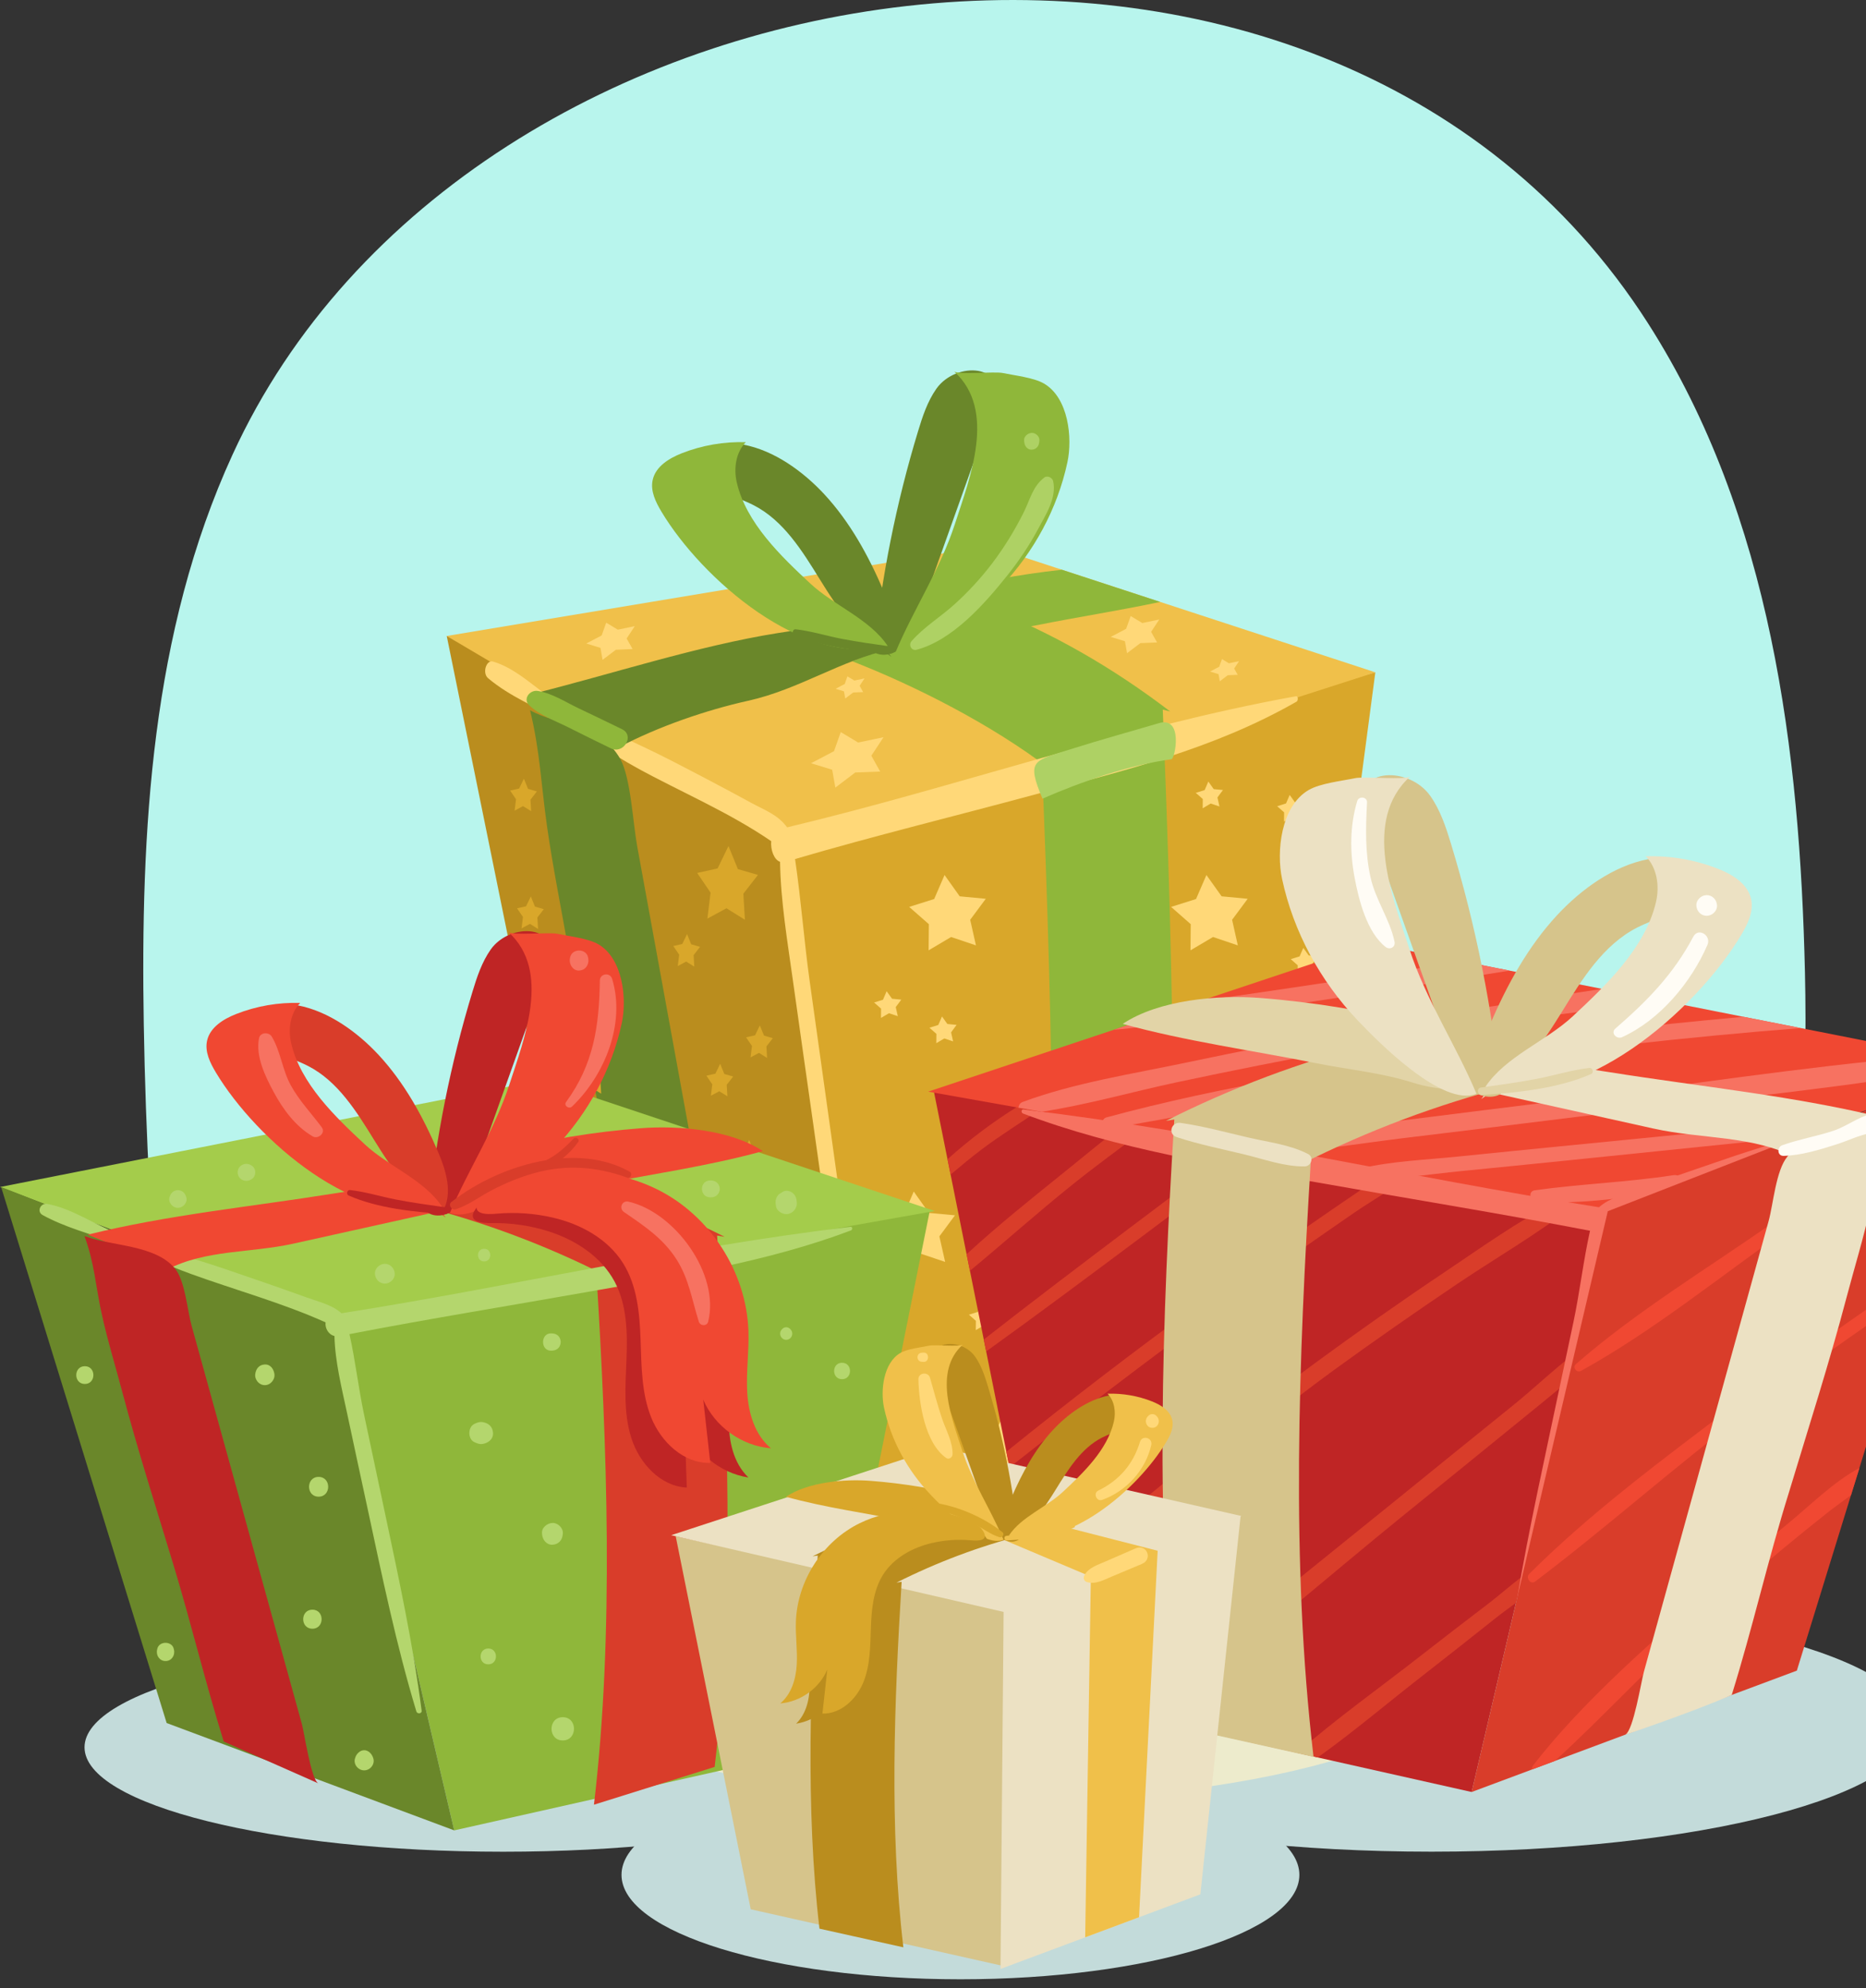 <svg width="579" height="617" viewBox="0 0 579 617" fill="none" xmlns="http://www.w3.org/2000/svg">
<rect x="0" y="0" width="579" height="617" fill="#333333" stroke="none"/>
<g clip-path="url(#clip0_96_2973)">
<path d="M560.058 301.843C561.753 376.552 550.791 450.955 539.844 524.992C505.781 525.557 471.458 523.908 437.212 523.816C312.565 523.496 187.902 523.175 63.255 522.854C51.987 455.047 45.758 386.522 44.613 317.921C43.62 257.946 46.857 196.368 72.141 141.127C145.106 -18.276 410.646 -57.226 511.338 100.299C549.676 160.258 558.501 233.471 560.058 301.843Z" fill="#B8F5ED"/>
<path d="M156.13 574.691C227.871 574.691 286.029 560.178 286.029 542.276C286.029 524.374 227.871 509.861 156.13 509.861C84.388 509.861 26.23 524.374 26.23 542.276C26.23 560.178 84.388 574.691 156.13 574.691Z" fill="#C3DBDA"/>
<path d="M444.205 574.676C526.909 574.676 593.953 557.292 593.953 535.848C593.953 514.404 526.909 497.02 444.205 497.02C361.502 497.02 294.457 514.404 294.457 535.848C294.457 557.292 361.502 574.676 444.205 574.676Z" fill="#C3DBDA"/>
<path d="M311.359 558.842C394.062 558.842 461.107 538.177 461.107 512.685C461.107 487.194 394.062 466.529 311.359 466.529C228.655 466.529 161.611 487.194 161.611 512.685C161.611 538.177 228.655 558.842 311.359 558.842Z" fill="#EDEBCC"/>
<path d="M298.015 614.282C356.096 614.282 403.18 599.77 403.18 581.867C403.18 563.965 356.096 549.452 298.015 549.452C239.933 549.452 192.849 563.965 192.849 581.867C192.849 599.77 239.933 614.282 298.015 614.282Z" fill="#C3DBDA"/>
<path d="M393.256 461.414L426.754 208.659L241.844 258.45L279.205 500.272L393.256 461.414Z" fill="#D9A72A"/>
<path d="M426.754 208.659L246.715 266.588L138.618 197.375L306.763 169.373L329.513 176.824L360.003 186.81L426.754 208.659Z" fill="#F0C04A"/>
<path d="M360.033 470.407C366.339 389.27 364.079 301.782 360.796 220.233C361.56 220.431 362.323 220.614 363.102 220.813C345.086 207.041 326.092 196.215 306.55 188.581L264.441 205.224C283.984 212.843 307.634 224.828 325.65 238.601C324.886 238.402 324.123 238.219 323.344 238.02C326.627 319.569 328.886 407.058 322.581 488.195L360.033 470.407Z" fill="#8FB73A"/>
<path d="M360.003 186.81C347.406 189.482 334.551 191.467 322.046 193.971C313.374 195.711 303.893 196.627 295.465 199.315C280.945 203.926 266.105 199.162 251.402 198.109C276.09 186.932 302.565 179.725 329.512 176.824L360.003 186.81Z" fill="#8FB73A"/>
<path d="M138.618 197.375L189.979 449.733L279.205 500.272L241.844 258.449L138.618 197.375Z" fill="#BA8D1E"/>
<path d="M152.924 205.3C160.71 207.529 167.291 214.766 174.589 219.148C185.368 225.622 196.834 230.157 207.812 235.806C216.362 240.204 224.881 244.677 233.386 249.319C237.294 251.456 241.279 252.77 244.241 256.77C296.931 244.204 349.208 225.607 402.157 216.079C402.829 215.957 402.86 217.454 402.31 217.759C376.324 232.63 348.72 239.135 321.466 246.494C296.549 253.228 271.54 259.32 246.699 266.603C248.531 279.047 249.493 291.964 251.219 304.408C253.432 320.394 255.692 336.365 257.921 352.335C262.166 382.659 266.487 413.18 269.097 443.931C269.219 445.382 267.723 445.58 267.464 444.267C261.234 412.967 256.837 380.674 252.318 348.702C250.196 333.754 248.058 318.806 245.966 303.843C244.348 292.239 242.226 279.642 242.043 267.473C240.134 266.801 239.05 263.671 239.294 261.06C225.981 251.945 211.247 245.807 197.613 238.31C189.399 233.806 181.551 228.157 173.398 223.439C166.069 219.194 158.374 216.293 151.473 210.506C149.519 208.857 150.924 204.735 152.924 205.3Z" fill="#FFD878"/>
<path d="M276.502 201.468C260.761 204.964 247.936 213.972 232.195 217.469C219.003 220.401 204.224 225.515 192.33 231.776C192.834 231.699 180.681 226.538 181.169 226.355C172.467 222.874 173.291 218.996 164.604 215.515C189.338 209.361 216.255 200.475 241.432 196.46C247.676 195.467 254.013 194.459 260.303 195.208C266.578 195.956 272.899 198.704 276.579 203.849C275.922 203.361 275.266 202.888 274.594 202.399" fill="#6A872A"/>
<path d="M192.147 375.544C197.781 403.852 201.888 430.205 207.69 458.437C217.476 465.002 227.263 471.568 237.035 478.133C234.806 476.438 232.683 454.268 231.92 450.1C229.996 439.58 228.088 429.075 226.164 418.555C222.332 397.531 218.484 376.506 214.652 355.466C210.926 335.021 207.186 314.577 203.46 294.132C201.537 283.612 199.628 273.108 197.704 262.588C196.391 255.381 195.704 241.441 192.529 235.669C186.315 224.416 172.94 225.317 164.466 220.416C167.581 233.135 167.901 243.67 169.764 256.648C171.596 269.428 174.146 281.918 176.345 294.56C181.123 321.89 186.818 348.809 192.147 375.544Z" fill="#6A872A"/>
<path d="M322.23 134.378C320.352 146.577 318.489 158.792 316.611 170.992L322.23 134.378Z" fill="#E6369F"/>
<path d="M290.533 120.667C287.785 124.591 286.258 129.217 284.869 133.813C278.075 156.151 273.479 179.16 271.158 202.399C273.998 204.109 277.861 202.933 280.212 200.597C282.564 198.246 283.739 195.009 284.854 191.894C292.717 169.816 300.595 147.753 308.458 125.675C313.038 112.803 296.595 112.025 290.533 120.667Z" fill="#6A872A"/>
<path d="M331.207 143.462C332.826 135.935 331.558 123.461 323.909 119.018C320.718 117.17 314.825 116.544 311.145 115.765C308.672 115.246 297.206 116.33 296.045 115.277C309.359 127.308 300.9 148.394 296.32 162.563C291.74 176.733 283.571 188.856 277.892 202.384C287.159 206.216 305.007 188.016 310.611 182.107C320.764 171.389 328.108 157.937 331.207 143.462Z" fill="#8FB73A"/>
<path d="M219.782 146.348C217.812 139.248 224.973 136.912 230.683 137.996C240.287 139.813 249.203 146.333 255.723 153.341C263.738 161.983 269.494 172.488 274.136 183.328C276.701 189.298 278.884 196.429 275.586 202.017C266.028 197.91 259.845 188.657 254.379 179.801C248.913 170.946 243.127 161.556 233.874 156.807C231.187 155.418 228.271 154.486 225.629 152.99C223.019 151.494 220.591 149.28 219.782 146.348Z" fill="#6A872A"/>
<path d="M205.262 158.838C217.721 179.588 249.264 207.361 275.449 200.491C269.922 192.154 258.761 187.925 251.478 181.145C242.363 172.656 231.492 162.289 228.607 149.677C227.614 145.356 228.317 140.409 231.416 137.233C224.652 137.019 217.843 138.195 211.552 140.669C207.598 142.226 203.46 144.776 202.529 148.914C201.75 152.349 203.445 155.815 205.262 158.838Z" fill="#8FB73A"/>
<path d="M246.867 195.299C251.631 195.834 256.287 197.299 261.005 198.231C266.227 199.254 271.479 199.941 276.746 200.704C277.907 200.872 277.632 202.811 276.472 202.75C266.715 202.124 255.417 200.948 246.424 196.994C245.6 196.627 245.997 195.192 246.867 195.299Z" fill="#6A872A"/>
<path d="M302.824 293.399L295.114 290.804L288.136 294.941L288.213 286.819L282.106 281.459L289.862 279.016L293.083 271.565L297.786 278.177L305.878 278.94L301.038 285.46L302.824 293.399Z" fill="#FFD878"/>
<path d="M328.261 362.245L320.55 359.649L313.558 363.802L313.649 355.68L307.542 350.305L315.298 347.877L318.52 340.411L323.222 347.038L331.314 347.786L326.474 354.321L328.261 362.245Z" fill="#FFD878"/>
<path d="M320.184 462.803L312.473 460.208L305.496 464.345L305.572 456.222L299.465 450.863L307.221 448.42L310.443 440.969L315.145 447.581L323.237 448.344L318.397 454.864L320.184 462.803Z" fill="#FFD878"/>
<path d="M293.266 391.637L285.556 389.041L278.579 393.194L278.655 385.071L272.548 379.697L280.304 377.269L283.525 369.803L288.228 376.429L296.32 377.177L291.48 383.712L293.266 391.637Z" fill="#FFD878"/>
<path d="M231.141 285.46L225.416 281.887L219.492 285.093L220.484 277.047L216.331 270.924L222.667 269.52L226.042 262.557L228.958 269.733L235.187 271.535L230.653 277.368L231.141 285.46Z" fill="#D9A72A"/>
<path d="M202.346 430.892L196.636 427.319L190.696 430.51L191.704 422.464L187.551 416.357L193.887 414.952L197.246 407.974L200.178 415.15L206.407 416.952L201.873 422.8L202.346 430.892Z" fill="#D9A72A"/>
<path d="M237.569 376.704L231.859 373.146L225.92 376.338L226.912 368.291L222.774 362.184L229.111 360.779L232.47 353.801L235.386 360.977L241.615 362.779L237.096 368.627L237.569 376.704Z" fill="#D9A72A"/>
<path d="M186.544 339.434L180.818 335.861L174.894 339.052L175.887 331.021L171.734 324.898L178.07 323.493L181.444 316.516L184.36 323.692L190.59 325.509L186.055 331.341L186.544 339.434Z" fill="#D9A72A"/>
<path d="M238.012 328.334L235.508 326.761L232.882 328.166L233.325 324.623L231.492 321.936L234.286 321.31L235.767 318.241L237.065 321.402L239.798 322.196L237.813 324.761L238.012 328.334Z" fill="#D9A72A"/>
<path d="M225.706 340.243L223.187 338.67L220.576 340.075L221.019 336.533L219.186 333.845L221.98 333.219L223.461 330.15L224.744 333.311L227.492 334.105L225.492 336.67L225.706 340.243Z" fill="#D9A72A"/>
<path d="M250.73 433.075L248.211 431.503L245.6 432.907L246.027 429.365L244.211 426.678L246.989 426.052L248.486 422.983L249.768 426.144L252.501 426.937L250.516 429.518L250.73 433.075Z" fill="#D9A72A"/>
<path d="M250.73 399.454L248.211 397.882L245.6 399.286L246.027 395.744L244.211 393.042L246.989 392.431L248.486 389.362L249.768 392.522L252.501 393.316L250.516 395.881L250.73 399.454Z" fill="#D9A72A"/>
<path d="M186.33 371.528L183.826 369.955L181.2 371.375L181.643 367.833L179.81 365.131L182.604 364.52L184.085 361.436L185.383 364.596L188.116 365.405L186.131 367.97L186.33 371.528Z" fill="#D9A72A"/>
<path d="M164.802 251.747L162.283 250.174L159.672 251.594L160.115 248.052L158.283 245.349L161.077 244.739L162.558 241.654L163.84 244.815L166.588 245.624L164.604 248.189L164.802 251.747Z" fill="#D9A72A"/>
<path d="M215.431 299.995L212.911 298.423L210.301 299.827L210.743 296.285L208.911 293.598L211.705 292.972L213.186 289.903L214.469 293.063L217.217 293.857L215.217 296.438L215.431 299.995Z" fill="#D9A72A"/>
<path d="M166.955 288.3L164.436 286.727L161.825 288.132L162.268 284.589L160.435 281.902L163.229 281.276L164.71 278.207L165.993 281.368L168.741 282.162L166.741 284.742L166.955 288.3Z" fill="#D9A72A"/>
<path d="M273.113 239.456L265.372 239.746L259.204 244.433L258.211 238.891L251.646 236.875L258.776 233.135L260.883 227.21L266.273 230.447L274.151 228.798L270.365 234.539L273.113 239.456Z" fill="#FFD878"/>
<path d="M359.025 199.391L353.85 199.59L349.712 202.72L349.055 199.009L344.658 197.666L349.422 195.162L350.842 191.192L354.445 193.36L359.713 192.261L357.178 196.093L359.025 199.391Z" fill="#FFD878"/>
<path d="M196.284 201.437L191.109 201.651L186.971 204.781L186.315 201.071L181.917 199.712L186.681 197.223L188.101 193.253L191.704 195.422L196.972 194.322L194.437 198.155L196.284 201.437Z" fill="#FFD878"/>
<path d="M384.05 209.438L380.95 209.56L378.492 211.438L378.095 209.224L375.469 208.415L378.324 206.918L379.164 204.552L381.317 205.85L384.462 205.193L382.95 207.483L384.05 209.438Z" fill="#FFD878"/>
<path d="M267.83 214.797L264.731 214.919L262.273 216.782L261.876 214.568L259.265 213.774L262.105 212.278L262.944 209.911L265.097 211.209L268.242 210.552L266.731 212.843L267.83 214.797Z" fill="#FFD878"/>
<path d="M384.08 293.399L376.385 290.804L369.392 294.941L369.469 286.819L363.377 281.459L371.118 279.016L374.339 271.565L379.057 278.177L387.149 278.94L382.309 285.46L384.08 293.399Z" fill="#FFD878"/>
<path d="M399.287 362.245L391.577 359.649L384.599 363.802L384.676 355.68L378.568 350.305L386.324 347.877L389.546 340.411L394.249 347.038L402.341 347.786L397.501 354.321L399.287 362.245Z" fill="#FFD878"/>
<path d="M383.897 418.112L376.202 415.532L369.209 419.67L369.285 411.547L363.194 406.172L370.95 403.745L374.156 396.278L378.874 402.905L386.966 403.653L382.126 410.188L383.897 418.112Z" fill="#FFD878"/>
<path d="M378.385 250.296L375.652 249.38L373.179 250.861L373.209 247.975L371.041 246.067L373.789 245.212L374.935 242.555L376.599 244.907L379.469 245.181L377.759 247.487L378.385 250.296Z" fill="#FFD878"/>
<path d="M307.985 412.265L305.252 411.348L302.778 412.814L302.809 409.928L300.641 408.02L303.389 407.165L304.534 404.523L306.198 406.86L309.069 407.134L307.359 409.455L307.985 412.265Z" fill="#FFD878"/>
<path d="M407.852 301.919L405.119 301.003L402.646 302.469L402.661 299.583L400.508 297.674L403.257 296.819L404.402 294.178L406.066 296.514L408.936 296.789L407.211 299.109L407.852 301.919Z" fill="#FFD878"/>
<path d="M403.638 254.449L400.905 253.533L398.417 254.999L398.447 252.113L396.294 250.22L399.043 249.349L400.173 246.708L401.852 249.059L404.722 249.319L402.997 251.64L403.638 254.449Z" fill="#FFD878"/>
<path d="M382.599 326.883L379.866 325.967L377.393 327.433L377.423 324.547L375.255 322.654L378.003 321.784L379.149 319.142L380.828 321.478L383.698 321.753L381.973 324.074L382.599 326.883Z" fill="#FFD878"/>
<path d="M385.256 439.534L382.523 438.618L380.049 440.084L380.065 437.213L377.912 435.305L380.66 434.434L381.805 431.793L383.469 434.144L386.34 434.404L384.614 436.725L385.256 439.534Z" fill="#FFD878"/>
<path d="M295.74 323.204L293.007 322.287L290.533 323.753L290.564 320.867L288.396 318.959L291.144 318.104L292.289 315.462L293.954 317.798L296.824 318.073L295.114 320.394L295.74 323.204Z" fill="#FFD878"/>
<path d="M278.579 315.371L275.846 314.454L273.357 315.92L273.388 313.034L271.219 311.126L273.983 310.271L275.113 307.629L276.792 309.965L279.663 310.24L277.937 312.561L278.579 315.371Z" fill="#FFD878"/>
<path d="M193.033 226.325C188.544 224.111 184.024 221.973 179.52 219.82C175.49 217.897 171.291 215.133 166.848 214.431C164.42 214.049 162.1 216.904 164.237 218.92C167.535 222.019 172.1 223.622 176.116 225.622C180.589 227.852 185.063 230.096 189.567 232.264C193.521 234.158 197.002 228.294 193.033 226.325Z" fill="#8FB73A"/>
<path d="M359.606 224.431C350.72 227.057 341.773 229.5 332.948 232.295C320.657 236.188 318.336 235.608 323.466 247.868C335.192 242.708 350.781 237.318 363.484 235.638C364.613 235.501 367.255 222.172 359.606 224.431Z" fill="#AED164"/>
<path d="M326.78 149.311C326.535 148.242 324.993 147.478 324.047 148.196C320.413 150.96 319.634 155.052 317.619 159.067C314.855 164.594 311.618 169.877 307.893 174.794C304.397 179.405 300.458 183.665 296.183 187.543C291.862 191.467 286.686 194.582 282.854 198.964C281.815 200.139 282.793 202.079 284.426 201.651C295.541 198.704 305.511 187.421 312.428 178.748C316.031 174.244 319.298 169.435 322.016 164.35C324.428 159.831 327.94 154.563 326.78 149.311Z" fill="#AED164"/>
<path d="M320.153 134.347C318.978 134.393 317.634 135.401 317.771 136.729C317.787 136.897 317.802 137.065 317.817 137.233C317.939 138.439 318.794 139.615 320.138 139.554C321.497 139.493 322.337 138.531 322.459 137.233C322.474 137.065 322.489 136.897 322.504 136.729C322.657 135.493 321.344 134.302 320.153 134.347Z" fill="#AED164"/>
<path d="M498.88 375.91L488.513 420.112V420.128L486.482 428.785L472.314 489.264L470.39 497.447L456.633 556.155L408.891 545.436L402.509 544.001L357.896 533.985L351.651 532.58C351.636 532.58 351.636 532.58 351.636 532.58L327.665 527.206L321.97 498.852L320.978 493.966L313.237 455.429L312.26 450.558L306 419.425L305.252 415.73L300.962 394.4L299.923 389.255L294.961 364.535L293.999 359.771L289.785 338.792L315.802 343.404L322.367 344.579L348.353 349.19L355.438 350.442C355.453 350.442 355.453 350.442 355.453 350.442L384.401 355.588L390.462 356.672L430.479 363.772L437.9 365.085L482.619 373.024L488.467 374.063L498.88 375.91Z" fill="#BF2525"/>
<path d="M322.367 344.579C316.428 348.626 310.305 352.412 304.549 356.764C301.267 359.253 298.106 361.879 294.961 364.535L293.999 359.772C300.763 353.695 308.244 348.061 315.802 343.404L322.367 344.579Z" fill="#D93D2A"/>
<path d="M355.437 350.442C347.773 356.168 340.032 361.817 332.597 367.787C321.848 376.414 311.573 385.621 300.961 394.4L299.923 389.255C309.679 380.262 320.153 371.895 330.429 363.619C336.322 358.855 342.276 353.939 348.353 349.19L355.437 350.442Z" fill="#D93D2A"/>
<path d="M390.462 356.672C388.004 358.458 385.561 360.245 383.164 362.062C373.881 369.101 364.583 376.093 355.269 383.071C338.918 395.286 322.581 407.501 306 419.425L305.252 415.731C320.23 404.004 335.406 392.522 350.597 381.04C359.88 374.032 369.179 367.039 378.507 360.092C380.477 358.626 382.446 357.115 384.401 355.588L390.462 356.672Z" fill="#D93D2A"/>
<path d="M437.9 365.085C431.35 369.238 424.708 373.238 418.555 377.498C404.646 387.087 390.859 396.844 377.21 406.783C355.544 422.54 334.291 438.862 313.237 455.429L312.26 450.558C331.543 434.938 351.269 419.884 371.286 405.211C385.302 394.95 399.455 384.888 413.791 375.071C419.334 371.269 424.891 367.497 430.479 363.772L437.9 365.085Z" fill="#D93D2A"/>
<path d="M488.467 374.063C477.016 383.01 464.222 390.339 452.175 398.462C439.274 407.165 426.494 416.051 413.914 425.197C392.249 440.923 350.384 475.369 321.97 498.852L320.978 493.966C348.262 470.59 387.531 438.083 407.852 423.181C421.151 413.425 434.648 403.913 448.358 394.736C459.488 387.27 470.68 379.239 482.619 373.024L488.467 374.063Z" fill="#D93D2A"/>
<path d="M488.513 420.128L486.482 428.785C480.894 433.427 475.245 437.992 469.611 442.573C457.885 452.146 446.098 461.674 434.342 471.216C416.036 486.057 383.027 514.319 357.896 533.985L351.651 532.58C376.492 511.037 413.379 481.614 433.06 465.659C445.213 455.795 457.351 445.932 469.535 436.114C475.55 431.274 481.856 425.212 488.513 420.128Z" fill="#D93D2A"/>
<path d="M472.314 489.264L470.39 497.448C468.054 499.173 465.733 500.852 463.596 502.563C456.511 508.212 449.412 513.815 442.266 519.388C431.212 527.969 420.341 537.222 408.891 545.436L402.509 544.001C414.708 533.298 428.189 523.77 440.923 513.8C447.824 508.395 454.786 503.066 461.763 497.738C465.214 495.096 468.68 492.012 472.314 489.264Z" fill="#D93D2A"/>
<path d="M616 330.38L497.093 375.91L437.09 365.253C437.09 365.253 437.09 365.253 437.075 365.253L422.25 362.627H422.235L396.157 358H396.081L382.126 355.496C382.111 355.496 382.111 355.496 382.111 355.496L348.506 349.526H348.491L342.109 348.397L323.222 345.037H323.207L316 343.77L287.999 338.793L345.574 319.6L372.354 310.683L425.899 292.834L453.656 298.316L468.39 301.232L497.139 306.912C497.139 306.912 497.139 306.912 497.154 306.912L514.438 310.317C514.453 310.317 514.453 310.317 514.453 310.317L540.958 315.569C540.958 315.569 540.973 315.554 540.989 315.569L558.745 319.066C558.761 319.066 558.761 319.066 558.776 319.066L616 330.38Z" fill="#F04832"/>
<path d="M519.278 364.718C504.956 366.932 490.482 367.406 476.176 369.421C474.054 369.726 474.741 372.857 476.65 372.963C491.169 373.864 506.193 371.467 520.53 369.253C523.522 368.81 522.255 364.26 519.278 364.718Z" fill="#F77261"/>
<path d="M548.943 353.725C527.812 355.893 506.682 358.077 485.536 360.23C474.97 361.298 464.405 362.382 453.824 363.405C448.312 363.94 442.709 364.703 437.09 365.253C437.09 365.253 437.09 365.253 437.075 365.253L422.25 362.627C432.006 360.321 442.358 359.985 452.313 358.947C462.878 357.863 473.459 356.825 484.024 355.771C505.659 353.618 527.309 351.511 548.943 349.404C551.737 349.129 551.692 353.45 548.943 353.725Z" fill="#F77261"/>
<path d="M595.923 333.326C560.868 338.915 525.293 342.182 490.055 346.534C472.023 348.763 454.007 350.992 435.976 353.16C422.845 354.748 409.471 356.962 396.157 358H396.081L382.126 355.496C399.104 351.236 417.12 350 434.464 347.816C451.992 345.602 469.52 343.419 487.047 341.251C523.034 336.808 559.096 331.158 595.205 327.982C598.259 327.707 598.93 332.838 595.923 333.326Z" fill="#F77261"/>
<path d="M558.745 319.066C522.85 321.89 487.032 325.906 451.412 331.204C416.921 336.334 382.843 343.572 348.506 349.526H348.491L342.109 348.397C342.093 347.694 342.475 347.007 343.406 346.763C379.21 337.067 416.357 331.311 453.03 325.937C482.238 321.646 511.552 318.195 540.958 315.569C540.958 315.569 540.973 315.554 540.989 315.569L558.745 319.066Z" fill="#F77261"/>
<path d="M514.438 310.317C498.742 313.355 482.543 314.714 466.771 317.173C450.007 319.783 433.289 322.623 416.601 325.692C399.424 328.838 382.294 332.243 365.224 335.876C351.315 338.839 337.33 342.869 323.222 345.038H323.207L316 343.77C316.092 343.022 316.519 342.304 317.283 342.014C333.467 336.014 351.33 333.311 368.186 329.754C384.782 326.257 401.424 322.99 418.112 319.936C435.289 316.806 452.496 313.905 469.764 311.264C478.802 309.874 487.963 308.21 497.139 306.912C497.139 306.912 497.139 306.912 497.154 306.912L514.438 310.317Z" fill="#F77261"/>
<path d="M468.39 301.232C446.511 304.759 424.662 308.286 402.737 311.523C391.363 313.203 379.988 314.852 368.583 316.409C361.178 317.417 353.285 319.081 345.574 319.6L372.354 310.683C382.523 309.248 392.676 307.767 402.829 306.256C419.776 303.721 436.739 301.125 453.656 298.316L468.39 301.232Z" fill="#F77261"/>
<path d="M599.434 336.304C590.64 337.968 583.189 343.358 574.929 346.625C562.745 351.45 549.783 354.824 537.355 359.038C527.675 362.321 518.041 365.65 508.437 369.116C504.025 370.703 499.521 371.681 496.162 374.673C436.571 365.298 377.469 351.45 317.588 344.335C316.825 344.243 316.794 345.358 317.42 345.587C346.796 356.672 378.019 361.512 408.829 366.993C436.999 372.001 465.275 376.551 493.368 381.972C491.292 391.24 490.208 400.874 488.253 410.157C485.749 422.067 483.2 433.976 480.68 445.886C475.886 468.483 471 491.248 468.038 514.151C467.901 515.235 469.596 515.388 469.886 514.395C476.924 491.065 481.902 466.987 487.017 443.152C489.414 432.006 491.841 420.876 494.192 409.714C496.025 401.057 498.437 391.667 498.62 382.613C500.788 382.109 501.994 379.773 501.735 377.834C516.789 371.039 533.446 366.459 548.882 360.871C558.165 357.511 567.051 353.297 576.273 349.786C584.563 346.625 593.266 344.457 601.068 340.151C603.267 338.96 601.694 335.876 599.434 336.304Z" fill="#F77261"/>
<path d="M365.239 535.833C358.109 475.354 360.659 408.218 364.369 347.435C363.499 347.572 362.629 347.725 361.774 347.862C382.141 337.602 403.623 329.525 425.716 323.845L468.054 337.113C445.961 342.793 424.479 350.87 404.112 361.13C404.982 360.993 405.852 360.84 406.707 360.703C402.997 421.487 400.447 484.775 407.577 545.253L365.239 535.833Z" fill="#D6C48B"/>
<path d="M488.085 334.609C471.458 335.8 454.664 341.19 438.266 335.968C428.739 332.93 418.021 331.907 408.203 329.937C388.401 325.967 367.804 323.142 348.368 317.768C359.545 310.286 377.973 308.714 390.996 309.721C424.464 312.302 457.488 320.761 488.085 334.609Z" fill="#E2D4A7"/>
<path d="M615.603 330.379L614.061 335.387L612.366 340.854L595.602 395.194L593.648 401.485V401.5L576.96 455.581V455.596L574.349 464.009V464.025L557.539 518.487L482.482 546.505L475.337 549.177L456.633 556.155L498.88 375.91L615.603 330.379Z" fill="#D93D2A"/>
<path d="M614.061 335.388L612.366 340.854C604.457 347.587 595.098 353.084 586.67 358.993C576.044 366.459 565.402 373.925 554.776 381.392C533.752 396.141 513.048 413.028 490.559 425.472C489.276 426.174 487.795 424.403 488.956 423.38C507.689 407.012 529.812 393.713 550.165 379.422C560.806 371.971 571.433 364.505 582.075 357.038C592.426 349.786 602.702 340.976 614.061 335.388Z" fill="#F04832"/>
<path d="M595.602 395.194L593.648 401.485V401.5C575.815 413.517 558.303 426.006 541.141 438.969C519.049 455.658 498.376 474.178 476.314 490.852C474.909 491.905 473.321 489.645 474.482 488.485C493.75 469.277 516.239 452.65 537.905 436.251C556.73 421.991 575.983 408.31 595.602 395.194Z" fill="#F04832"/>
<path d="M576.96 455.597L574.349 464.01V464.025C571.845 465.918 569.219 467.72 566.853 469.613C562.486 473.079 558.15 476.591 553.844 480.148C545.264 487.264 536.805 494.562 528.515 502.028C512.667 516.289 498.193 532.107 482.482 546.505L475.337 549.177C475.291 548.75 475.413 548.276 475.749 547.849C490.437 528.962 509.262 512.518 527.034 496.608C536.042 488.531 545.218 480.683 554.577 473.018C561.493 467.384 568.853 459.902 576.96 455.597Z" fill="#F04832"/>
<path d="M459.687 338.411C477.489 342.365 495.292 346.304 513.094 350.259C528.011 353.572 543.966 352.32 557.432 359.389C556.852 359.298 556.302 359.145 555.753 358.931C565.585 354.992 575.418 351.053 585.25 347.114C557.28 340.151 527.828 337.281 499.353 332.746C492.284 331.616 485.123 330.486 478.024 331.341C470.924 332.196 463.779 335.296 459.611 341.113C460.359 340.563 461.107 340.014 461.855 339.479" fill="#ECE1C3"/>
<path d="M555.081 463.2C548.516 484.24 543.89 504.99 537.34 526.03C525.95 531.069 503.689 538.642 504.3 538.367C506.834 537.1 509.231 521.877 510.102 518.762C512.27 510.929 514.438 503.081 516.606 495.249C520.942 479.568 525.278 463.902 529.614 448.222C533.828 432.984 538.042 417.746 542.271 402.508C544.439 394.675 546.607 386.827 548.775 378.994C550.256 373.62 551.035 363.237 554.623 358.932C561.646 350.549 576.761 351.221 586.35 347.572C582.823 357.054 582.456 364.902 580.365 374.582C578.288 384.109 575.403 393.423 572.914 402.844C567.57 423.151 561.142 443.107 555.081 463.2Z" fill="#ECE1C3"/>
<path d="M407.974 262.557C410.097 276.36 412.204 290.163 414.326 303.965L407.974 262.557Z" fill="#00B2C5"/>
<path d="M443.824 247.044C446.938 251.472 448.664 256.724 450.236 261.9C457.916 287.17 463.122 313.187 465.748 339.464C462.542 341.403 458.16 340.075 455.504 337.418C452.847 334.762 451.519 331.112 450.251 327.57C441.35 302.606 432.449 277.657 423.548 252.693C418.372 238.143 436.968 237.272 443.824 247.044Z" fill="#D6C48B"/>
<path d="M397.821 272.817C395.989 264.313 397.424 250.205 406.066 245.182C409.669 243.09 416.326 242.372 420.509 241.502C423.303 240.906 436.266 242.143 437.594 240.952C422.54 254.572 432.098 278.391 437.289 294.422C442.465 310.454 451.717 324.15 458.13 339.449C447.656 343.785 427.456 323.204 421.135 316.531C409.639 304.393 401.333 289.185 397.821 272.817Z" fill="#ECE1C3"/>
<path d="M523.828 276.085C526.041 268.053 517.965 265.412 511.491 266.634C500.636 268.679 490.543 276.069 483.184 283.994C474.115 293.766 467.611 305.645 462.359 317.905C459.458 324.654 456.985 332.716 460.725 339.037C471.535 334.395 478.528 323.936 484.711 313.92C490.895 303.904 497.429 293.292 507.903 287.918C510.957 286.36 514.239 285.292 517.217 283.597C520.179 281.887 522.911 279.383 523.828 276.085Z" fill="#D6C48B"/>
<path d="M540.256 290.208C526.179 313.676 490.513 345.068 460.893 337.312C467.138 327.891 479.749 323.112 487.994 315.432C498.299 305.828 510.59 294.102 513.858 279.841C514.972 274.955 514.178 269.367 510.682 265.763C518.331 265.519 526.026 266.847 533.141 269.657C537.614 271.413 542.286 274.298 543.34 278.986C544.21 282.864 542.302 286.788 540.256 290.208Z" fill="#ECE1C3"/>
<path d="M493.2 331.433C487.81 332.044 482.543 333.708 477.215 334.747C471.321 335.907 465.367 336.686 459.427 337.541C458.13 337.724 458.42 339.938 459.733 339.846C470.756 339.129 483.535 337.816 493.719 333.327C494.635 332.93 494.192 331.326 493.2 331.433Z" fill="#E2D4A7"/>
<path d="M405.913 358.168C400.279 355.237 393.562 354.489 387.409 353.053C380.431 351.435 373.408 349.511 366.324 348.488C363.468 348.076 362.232 351.954 365.102 352.901C371.896 355.16 379.026 356.565 385.973 358.245C392.126 359.726 398.524 362.108 404.875 362.001C406.845 361.955 407.791 359.13 405.913 358.168Z" fill="#ECE1C3"/>
<path d="M583.006 345.48C577.952 345.45 573.754 349.313 568.944 350.916C563.707 352.672 558.18 353.572 553.005 355.435C551.31 356.046 551.447 358.794 553.447 358.733C559.066 358.565 564.761 356.779 570.089 355.084C572.715 354.244 575.25 353.053 577.891 352.275C581.189 351.282 582.334 351.817 584.548 349.206C585.739 347.801 584.991 345.495 583.006 345.48Z" fill="#FFFCF5"/>
<path d="M525.415 290.697C519.217 302.408 511.125 310.622 501.216 319.234C499.658 320.592 501.643 322.638 503.277 321.906C515.003 316.592 524.728 304.942 529.797 293.262C531.08 290.33 526.988 287.735 525.415 290.697Z" fill="#FFFCF5"/>
<path d="M529.568 277.81C527.889 277.81 526.286 279.276 526.362 281.016C526.438 282.757 527.767 284.223 529.568 284.223C531.248 284.223 532.851 282.757 532.775 281.016C532.698 279.276 531.37 277.81 529.568 277.81Z" fill="#FFFCF5"/>
<path d="M432.709 292.269C431.289 285.368 426.83 279.352 425.258 272.283C423.548 264.572 423.762 256.877 424.174 249.044C424.265 247.258 421.609 246.983 421.12 248.632C418.815 256.358 418.83 264.435 420.311 272.344C421.609 279.291 424.143 289.353 429.93 293.888C431.212 294.896 433.06 293.995 432.709 292.269Z" fill="#FFFCF5"/>
<path d="M254.99 542.444L288.488 375.834L103.578 408.662L140.938 568.065L254.99 542.444Z" fill="#8FB73A"/>
<path d="M290.06 375.834L168.115 335.189L0 368.398L105.166 408.661L290.06 375.834Z" fill="#A4CC4B"/>
<path d="M221.751 548.368C228.057 494.883 225.797 437.214 222.515 383.453C223.278 383.576 224.042 383.713 224.82 383.835C206.804 374.75 187.811 367.62 168.268 362.597L130.816 374.323C150.359 379.346 169.352 386.492 187.368 395.561C186.605 395.439 185.841 395.302 185.063 395.18C188.345 448.94 190.605 506.609 184.299 560.095L221.751 548.368Z" fill="#D93D2A"/>
<path d="M113.12 372.139C127.823 373.193 142.679 377.957 157.183 373.346C165.611 370.658 175.093 369.758 183.78 368.017C201.292 364.505 219.507 362.016 236.699 357.253C226.805 350.641 210.514 349.252 199.002 350.138C169.382 352.413 140.175 359.894 113.12 372.139Z" fill="#F04832"/>
<path d="M0.351 368.398L51.712 534.749L140.938 568.065L103.578 408.661L0.351 368.398Z" fill="#6A872A"/>
<path d="M14.657 373.636C22.444 375.101 29.024 379.88 36.322 382.766C47.102 387.026 58.568 390.019 69.545 393.744C78.095 396.645 86.615 399.592 95.119 402.661C99.028 404.066 103.013 404.936 105.975 407.577C158.664 399.287 210.942 387.041 263.891 380.751C264.563 380.674 264.593 381.652 264.044 381.865C238.058 391.668 210.453 395.958 183.2 400.798C158.283 405.226 133.274 409.242 108.433 414.051C110.265 422.25 111.227 430.77 112.952 438.969C115.166 449.505 117.426 460.025 119.655 470.56C123.899 490.546 128.22 510.67 130.831 530.932C130.953 531.894 129.457 532.016 129.197 531.161C122.968 510.533 118.571 489.233 114.051 468.163C111.929 458.315 109.792 448.466 107.7 438.603C106.082 430.954 103.959 422.647 103.776 414.631C101.868 414.189 100.784 412.127 101.028 410.402C87.714 404.402 72.981 400.355 59.346 395.408C51.132 392.431 43.285 388.721 35.132 385.606C27.803 382.812 20.108 380.903 13.207 377.086C11.252 375.972 12.642 373.254 14.657 373.636Z" fill="#B4D66D"/>
<path d="M138.236 375.498C122.495 378.995 106.753 382.476 91.012 385.973C77.821 388.904 63.713 387.79 51.804 394.05C52.308 393.973 52.797 393.836 53.285 393.653C44.582 390.172 35.895 386.675 27.192 383.194C51.926 377.041 77.973 374.506 103.15 370.475C109.395 369.483 115.731 368.475 122.021 369.223C128.296 369.971 134.617 372.72 138.297 377.865C137.64 377.377 136.984 376.903 136.312 376.415" fill="#F04832"/>
<path d="M53.88 485.844C59.514 504.502 63.621 521.877 69.423 540.49C79.21 544.811 88.997 549.147 98.768 553.468C96.539 552.353 94.417 537.741 93.653 534.993C91.73 528.061 89.821 521.129 87.897 514.197C84.065 500.334 80.218 486.47 76.385 472.621C72.66 459.139 68.919 445.672 65.194 432.19C63.27 425.258 61.362 418.327 59.438 411.395C58.125 406.646 57.438 397.454 54.262 393.653C48.048 386.232 34.673 386.828 26.2 383.606C29.314 391.988 29.635 398.936 31.498 407.486C33.33 415.914 35.88 424.144 38.078 432.48C42.857 450.482 48.552 468.224 53.88 485.844Z" fill="#BF2525"/>
<path d="M183.963 308.409C182.085 320.608 180.223 332.823 178.345 345.023L183.963 308.409Z" fill="#E6369F"/>
<path d="M152.252 294.698C149.504 298.622 147.977 303.248 146.587 307.844C139.793 330.182 135.198 353.191 132.877 376.43C135.717 378.14 139.579 376.964 141.931 374.628C144.282 372.277 145.458 369.04 146.572 365.925C154.435 343.847 162.313 321.784 170.176 299.706C174.772 286.834 158.328 286.056 152.252 294.698Z" fill="#BF2525"/>
<path d="M192.941 317.493C194.559 309.966 193.292 297.492 185.643 293.048C182.452 291.201 176.558 290.575 172.879 289.796C170.405 289.277 158.939 290.361 157.779 289.308C171.092 301.339 162.634 322.425 158.054 336.594C153.473 350.763 145.305 362.887 139.625 376.414C148.893 380.247 166.741 362.047 172.344 356.138C182.498 345.404 189.841 331.968 192.941 317.493Z" fill="#F04832"/>
<path d="M81.516 320.379C79.546 313.28 86.707 310.943 92.417 312.027C102.02 313.844 110.937 320.364 117.456 327.372C125.472 336.014 131.228 346.519 135.869 357.36C138.434 363.33 140.618 370.46 137.32 376.048C127.762 371.941 121.579 362.688 116.113 353.833C110.647 344.977 104.86 335.587 95.608 330.838C92.921 329.449 90.004 328.517 87.363 327.021C84.737 325.51 82.325 323.296 81.516 320.379Z" fill="#D93D2A"/>
<path d="M66.996 332.869C79.454 353.619 110.998 381.392 137.182 374.521C131.655 366.185 120.495 361.955 113.212 355.176C104.097 346.687 93.226 336.32 90.34 323.708C89.348 319.387 90.05 314.44 93.15 311.264C86.386 311.05 79.576 312.226 73.286 314.699C69.332 316.257 65.194 318.807 64.263 322.944C63.484 326.38 65.179 329.846 66.996 332.869Z" fill="#F04832"/>
<path d="M170.069 382.11C164.405 380.338 158.603 379.514 152.771 379.59C149.916 379.636 143.656 379.438 148.465 374.109C149.595 372.857 151.183 372.093 152.756 371.452C168.237 365.162 188.742 367.314 203.063 375.804C218.728 385.102 228.653 403.318 227.981 421.518C227.736 427.961 226.271 434.313 226.179 440.756C226.072 447.199 227.569 454.085 232.225 458.544C223.263 457.17 215.324 450.512 212.407 441.932C212.636 448.512 212.881 455.093 213.11 461.674C204.911 461.292 198.361 454.085 195.888 446.268C193.414 438.45 194.071 430.037 194.391 421.838C194.712 413.639 194.574 405.043 190.727 397.79C186.559 389.973 178.528 384.766 170.069 382.11Z" fill="#BF2525"/>
<path d="M171.551 377.895C165.764 376.552 159.916 376.155 154.099 376.674C151.259 376.934 145 377.208 149.397 371.529C150.435 370.185 151.962 369.315 153.473 368.566C168.436 361.131 189.048 361.741 203.964 369.147C220.286 377.239 231.538 394.676 232.225 412.876C232.47 419.319 231.477 425.762 231.859 432.19C232.241 438.618 234.241 445.382 239.218 449.474C230.179 448.787 221.751 442.726 218.209 434.389C218.942 440.939 219.66 447.474 220.393 454.024C212.194 454.253 205.125 447.566 202.071 439.947C199.018 432.328 199.048 423.899 198.758 415.7C198.468 407.501 197.689 398.951 193.307 392.004C188.59 384.491 180.192 379.896 171.551 377.895Z" fill="#F04832"/>
<path d="M140.053 373.056C147.87 366.918 158.588 361.864 169.474 360.077C170.222 359.696 170.955 359.283 171.673 358.825C174.054 357.283 176.039 355.359 178.024 353.344C178.711 352.657 179.994 353.573 179.414 354.413C178.162 356.199 176.497 357.955 174.635 359.467C181.948 358.993 189.139 360.154 195.384 363.635C196.361 364.185 195.704 365.879 194.605 365.482C185.139 362.062 175.81 361.329 166.024 364.017C161.336 365.299 156.832 367.177 152.527 369.422C148.817 371.346 145.381 374.048 141.381 375.3C140.144 375.682 138.969 373.895 140.053 373.056Z" fill="#D93D2A"/>
<path d="M108.601 369.33C113.364 369.864 118.021 371.33 122.739 372.261C127.961 373.284 133.213 373.972 138.48 374.735C139.64 374.903 139.366 376.842 138.205 376.781C128.449 376.155 117.151 374.979 108.158 371.025C107.334 370.658 107.715 369.223 108.601 369.33Z" fill="#BF2525"/>
<path d="M149.58 441.336C148.71 441.229 148.038 441.535 147.259 441.886C145.091 442.832 145.091 446.68 147.259 447.611C148.038 447.947 148.71 448.253 149.58 448.161C151.351 447.947 153.076 446.741 152.985 444.756C152.893 442.71 151.488 441.565 149.58 441.336Z" fill="#B4D66D"/>
<path d="M171.413 472.652C169.779 472.728 168.039 474.072 168.176 475.889C168.192 475.996 168.192 476.103 168.207 476.21C168.344 477.874 169.581 479.492 171.413 479.416C173.261 479.34 174.467 478.011 174.619 476.21C174.635 476.103 174.635 475.996 174.65 475.889C174.772 474.194 173.062 472.576 171.413 472.652Z" fill="#B4D66D"/>
<path d="M151.504 511.617C148.343 511.617 148.328 516.534 151.504 516.534C154.679 516.534 154.679 511.617 151.504 511.617Z" fill="#B4D66D"/>
<path d="M174.619 532.932C169.978 532.932 169.963 540.154 174.619 540.154C179.261 540.154 179.276 532.932 174.619 532.932Z" fill="#B4D66D"/>
<path d="M244.211 522.061C244.119 521.908 244.012 521.74 243.92 521.587C242.73 519.694 240.042 519.694 238.852 521.587C238.76 521.74 238.653 521.908 238.561 522.061C237.233 524.183 238.958 526.993 241.386 526.993C243.814 526.993 245.539 524.183 244.211 522.061Z" fill="#B4D66D"/>
<path d="M258.715 486.699C254.883 486.699 254.868 492.653 258.715 492.653C262.547 492.653 262.563 486.699 258.715 486.699Z" fill="#B4D66D"/>
<path d="M242.562 470.957C242.607 470.988 242.638 471.003 242.684 471.033C241.096 469.11 237.981 470.758 237.981 472.988C237.981 475.217 241.111 476.851 242.684 474.942C242.638 474.973 242.607 474.988 242.562 475.018C244.088 474.163 244.088 471.812 242.562 470.957Z" fill="#B4D66D"/>
<path d="M261.28 422.938C257.997 422.938 257.997 428.037 261.28 428.037C264.563 428.037 264.578 422.938 261.28 422.938Z" fill="#B4D66D"/>
<path d="M245.585 412.967C244.76 411.547 243.142 411.547 242.317 412.967C241.6 414.204 242.516 415.823 243.951 415.823C245.386 415.823 246.318 414.219 245.585 412.967Z" fill="#B4D66D"/>
<path d="M85.149 426.449C84.936 424.907 83.928 423.396 82.172 423.472C80.386 423.548 79.424 424.785 79.195 426.449C79.088 427.213 79.302 427.9 79.714 428.526C80.951 430.343 83.378 430.343 84.615 428.526C85.058 427.885 85.256 427.197 85.149 426.449Z" fill="#B4D66D"/>
<path d="M98.86 458.36C94.905 458.36 94.905 464.498 98.86 464.498C102.814 464.498 102.83 458.36 98.86 458.36Z" fill="#B4D66D"/>
<path d="M96.936 499.57C93.134 499.57 93.119 505.479 96.936 505.479C100.738 505.479 100.753 499.57 96.936 499.57Z" fill="#B4D66D"/>
<path d="M115.838 545.712C115.594 544.948 115.273 544.383 114.677 543.849C113.67 542.963 112.341 542.963 111.318 543.849C110.708 544.383 110.387 544.933 110.158 545.712C109.578 547.559 111.135 549.437 112.998 549.437C114.845 549.452 116.403 547.559 115.838 545.712Z" fill="#B4D66D"/>
<path d="M53.987 512.06C53.972 511.953 53.942 511.861 53.926 511.754C53.377 509.22 49.331 509.22 48.796 511.754C48.781 511.861 48.751 511.953 48.735 512.06C48.369 513.785 49.529 515.51 51.361 515.51C53.194 515.526 54.369 513.785 53.987 512.06Z" fill="#B4D66D"/>
<path d="M26.322 424.006C22.78 424.006 22.78 429.518 26.322 429.518C29.864 429.518 29.864 424.006 26.322 424.006Z" fill="#B4D66D"/>
<path d="M171.413 413.837C171.306 413.837 171.199 413.822 171.092 413.822C167.642 413.639 167.642 419.365 171.092 419.181C171.199 419.181 171.306 419.166 171.413 419.166C174.833 418.983 174.833 414.005 171.413 413.837Z" fill="#B4D66D"/>
<path d="M119.411 392.233C117.807 392.233 116.265 393.638 116.342 395.302C116.418 396.966 117.685 398.371 119.411 398.371C121.014 398.371 122.556 396.966 122.479 395.302C122.403 393.638 121.136 392.233 119.411 392.233Z" fill="#B4D66D"/>
<path d="M150.221 387.561C147.687 387.561 147.687 391.485 150.221 391.485C152.756 391.5 152.756 387.561 150.221 387.561Z" fill="#B4D66D"/>
<path d="M57.774 371.483C57.743 371.391 57.713 371.284 57.667 371.193C56.843 368.765 53.56 368.765 52.735 371.193C52.705 371.284 52.674 371.391 52.629 371.483C52.064 373.147 53.545 374.857 55.194 374.857C56.858 374.857 58.339 373.147 57.774 371.483Z" fill="#B4D66D"/>
<path d="M77.989 361.681C77.912 361.635 77.821 361.589 77.744 361.543C75.989 360.581 73.744 361.787 73.744 363.849C73.744 365.91 75.989 367.116 77.744 366.154C77.821 366.108 77.912 366.063 77.989 366.017C79.607 365.116 79.607 362.581 77.989 361.681Z" fill="#B4D66D"/>
<path d="M222.973 367.666C222.53 366.872 221.614 366.368 220.713 366.368C220.591 366.368 220.454 366.368 220.332 366.368C216.973 366.398 216.973 371.544 220.332 371.589C220.454 371.589 220.591 371.589 220.713 371.589C221.614 371.605 222.53 371.086 222.973 370.292C223.462 369.406 223.462 368.566 222.973 367.666Z" fill="#B4D66D"/>
<path d="M247.218 372.964C247.203 372.842 247.173 372.598 247.112 372.17C247.112 372.155 247.096 372.155 247.096 372.139C246.806 370.445 245.02 369.132 243.279 369.697C242.745 369.864 242.409 370.292 241.936 370.475C242.378 370.109 242.378 370.109 241.936 370.46C241.691 370.613 241.493 370.811 241.34 371.055C240.546 372.078 240.562 373.162 240.775 374.369C241.065 376.079 243.264 377.193 244.852 376.69C246.47 376.155 247.447 374.628 247.218 372.964Z" fill="#B4D66D"/>
<path d="M232.943 592.556L209.659 476.759L313.176 499.57L312.214 610.359L232.943 592.556Z" fill="#D6C48B"/>
<path d="M208.255 476.453L291.557 449.199L385.195 470.499L313.741 500.807L208.255 476.453Z" fill="#ECE1C3"/>
<path d="M254.272 598.571C249.89 561.392 251.463 520.121 253.738 482.759C253.203 482.851 252.669 482.943 252.135 483.019C264.654 476.713 277.861 471.751 291.434 468.254L317.466 476.408C303.878 479.904 290.686 484.867 278.166 491.172C278.701 491.081 279.235 490.989 279.77 490.913C277.495 528.275 275.922 567.179 280.304 604.358L254.272 598.571Z" fill="#BA8D1E"/>
<path d="M329.772 474.881C319.558 475.614 309.237 478.927 299.145 475.721C293.282 473.858 286.701 473.217 280.655 472.011C268.471 469.568 255.814 467.842 243.875 464.529C250.745 459.933 262.074 458.971 270.075 459.582C290.671 461.17 310.977 466.377 329.772 474.881Z" fill="#D9A72A"/>
<path d="M384.95 470.499L372.461 587.914L310.443 611.076L311.405 500.273L384.95 470.499Z" fill="#ECE1C3"/>
<path d="M311.359 477.858L338.475 489.31L336.719 601.258L353.437 595.014L359.209 481.279L323.1 472.026L311.359 477.858Z" fill="#F0C04A"/>
<path d="M280.533 430.587C281.831 439.076 283.129 447.55 284.442 456.039L280.533 430.587Z" fill="#00B2C5"/>
<path d="M302.58 421.06C304.488 423.793 305.557 426.999 306.519 430.19C311.237 445.718 314.443 461.72 316.046 477.874C314.077 479.065 311.39 478.255 309.756 476.622C308.122 474.988 307.298 472.743 306.534 470.575C301.068 455.231 295.587 439.886 290.121 424.556C286.93 415.593 298.366 415.044 302.58 421.06Z" fill="#BA8D1E"/>
<path d="M274.304 436.893C273.174 431.656 274.059 422.984 279.373 419.899C281.587 418.617 285.678 418.174 288.243 417.64C289.953 417.273 297.923 418.037 298.748 417.304C289.495 425.671 295.373 440.313 298.564 450.177C301.755 460.025 307.435 468.453 311.374 477.859C304.931 480.515 292.518 467.873 288.64 463.766C281.556 456.299 276.457 446.955 274.304 436.893Z" fill="#F0C04A"/>
<path d="M351.743 438.909C353.102 433.977 348.139 432.343 344.155 433.091C337.482 434.359 331.284 438.893 326.749 443.764C321.176 449.765 317.176 457.078 313.939 464.606C312.153 468.759 310.641 473.706 312.932 477.599C319.573 474.744 323.863 468.316 327.665 462.163C331.467 456.009 335.482 449.474 341.925 446.176C343.803 445.215 345.819 444.558 347.651 443.52C349.498 442.481 351.193 440.939 351.743 438.909Z" fill="#BA8D1E"/>
<path d="M361.85 447.581C353.193 462.01 331.268 481.309 313.069 476.53C316.916 470.743 324.657 467.796 329.726 463.078C336.062 457.185 343.62 449.978 345.62 441.199C346.307 438.191 345.819 434.755 343.666 432.541C348.368 432.389 353.101 433.213 357.468 434.938C360.216 436.023 363.087 437.794 363.728 440.664C364.278 443.077 363.102 445.489 361.85 447.581Z" fill="#F0C04A"/>
<path d="M290.198 481.813C294.137 480.576 298.167 480.011 302.229 480.057C304.214 480.088 308.565 479.95 305.221 476.255C304.427 475.385 303.328 474.85 302.244 474.408C291.48 470.026 277.235 471.522 267.28 477.431C256.394 483.889 249.493 496.562 249.967 509.205C250.135 513.678 251.158 518.106 251.219 522.58C251.295 527.053 250.257 531.848 247.02 534.947C253.249 534.001 258.776 529.359 260.792 523.404C260.624 527.985 260.471 532.55 260.303 537.131C265.998 536.871 270.548 531.863 272.273 526.412C273.998 520.977 273.54 515.129 273.311 509.434C273.082 503.738 273.189 497.768 275.846 492.73C278.731 487.279 284.319 483.66 290.198 481.813Z" fill="#BA8D1E"/>
<path d="M289.159 478.882C293.175 477.95 297.251 477.675 301.282 478.042C303.252 478.225 307.603 478.408 304.549 474.469C303.832 473.538 302.763 472.927 301.71 472.408C291.312 467.247 276.991 467.659 266.609 472.805C255.265 478.439 247.432 490.547 246.959 503.204C246.791 507.678 247.478 512.167 247.218 516.64C246.959 521.114 245.554 525.802 242.104 528.657C248.379 528.168 254.242 523.969 256.7 518.167C256.196 522.717 255.692 527.267 255.188 531.817C260.883 531.97 265.799 527.328 267.922 522.03C270.044 516.732 270.029 510.869 270.227 505.174C270.426 499.479 270.975 493.524 274.014 488.699C277.311 483.477 283.159 480.286 289.159 478.882Z" fill="#D9A72A"/>
<path d="M311.054 475.523C305.618 471.247 298.168 467.751 290.595 466.499C290.076 466.224 289.556 465.949 289.068 465.629C287.404 464.56 286.03 463.216 284.655 461.827C284.182 461.353 283.281 461.979 283.694 462.575C284.564 463.812 285.724 465.033 287.022 466.087C281.938 465.766 276.93 466.56 272.609 468.988C271.937 469.369 272.395 470.545 273.143 470.27C279.724 467.888 286.213 467.384 293.007 469.247C296.259 470.148 299.389 471.446 302.397 473.003C304.977 474.347 307.359 476.225 310.153 477.095C310.993 477.355 311.817 476.103 311.054 475.523Z" fill="#D9A72A"/>
<path d="M332.933 472.927C329.619 473.308 326.383 474.316 323.1 474.973C319.482 475.69 315.817 476.163 312.168 476.683C311.359 476.805 311.557 478.148 312.367 478.103C319.146 477.66 327.009 476.851 333.253 474.102C333.803 473.843 333.528 472.85 332.933 472.927Z" fill="#F0C04A"/>
<path d="M353.712 447.52C351.59 454.467 347.269 459.445 340.734 462.636C339.147 463.414 340.261 466.102 341.941 465.506C349.407 462.895 355.483 456.253 357.224 448.482C357.743 446.192 354.399 445.26 353.712 447.52Z" fill="#FFD878"/>
<path d="M359.01 439.626C358.934 439.534 358.842 439.443 358.766 439.366C358.109 438.71 357.01 438.71 356.354 439.366C356.262 439.443 356.186 439.534 356.109 439.626C354.934 440.924 355.712 443.138 357.56 443.138C359.407 443.138 360.186 440.924 359.01 439.626Z" fill="#FFD878"/>
<path d="M292.259 440.13C290.869 435.992 289.785 431.763 288.564 427.579C287.999 425.64 284.93 425.961 284.976 428.068C285.129 435.519 287.022 447.886 293.602 452.497C294.442 453.093 295.541 452.284 295.572 451.367C295.664 447.505 293.48 443.748 292.259 440.13Z" fill="#FFD878"/>
<path d="M286.564 419.777C286.396 419.792 286.228 419.792 286.06 419.807C284.228 419.899 284.228 422.556 286.06 422.647C286.228 422.663 286.396 422.663 286.564 422.678C288.427 422.77 288.427 419.685 286.564 419.777Z" fill="#FFD878"/>
<path d="M352.308 480.561C349.269 481.889 346.216 483.202 343.177 484.546C340.75 485.63 337.65 486.5 336.429 489.019C336.047 489.813 336.368 490.714 337.238 490.989C339.925 491.859 342.674 490.241 345.147 489.218C348.216 487.951 351.269 486.653 354.338 485.37C357.804 483.904 355.834 479.018 352.308 480.561Z" fill="#FFD878"/>
<path d="M189.933 303.782C189.292 301.706 186.177 302.087 186.131 304.301C185.902 318.425 184.253 330.227 175.642 342.03C174.848 343.129 176.543 344.32 177.474 343.434C187.536 333.861 194.193 317.707 189.933 303.782Z" fill="#F77261"/>
<path d="M182.452 297.049C181.841 294.316 177.535 294.316 176.925 297.049C176.833 297.461 176.742 297.904 176.787 298.316C176.94 299.812 178.009 301.293 179.688 301.217C181.383 301.141 182.421 299.935 182.589 298.316C182.62 297.904 182.543 297.461 182.452 297.049Z" fill="#F77261"/>
<path d="M194.987 372.933C192.987 372.475 191.964 375.04 193.628 376.17C199.857 380.445 205.766 384.339 209.919 390.858C213.766 396.889 214.728 403.516 216.835 410.188C217.263 411.547 219.354 411.685 219.736 410.188C223.431 395.362 209.323 376.17 194.987 372.933Z" fill="#F77261"/>
<path d="M99.852 349.878C96.6 345.511 92.86 341.633 90.218 336.808C87.592 332.029 87.073 326.273 84.325 321.708C83.424 320.211 80.737 320.333 80.37 322.227C79.256 327.8 82.309 334.075 84.92 338.915C87.775 344.244 91.73 349.618 97.043 352.687C98.692 353.649 101.135 351.603 99.852 349.878Z" fill="#F77261"/>
</g>
<defs>
<clipPath id="clip0_96_2973">
<rect width="616" height="617" fill="white"/>
</clipPath>
</defs>
</svg>
